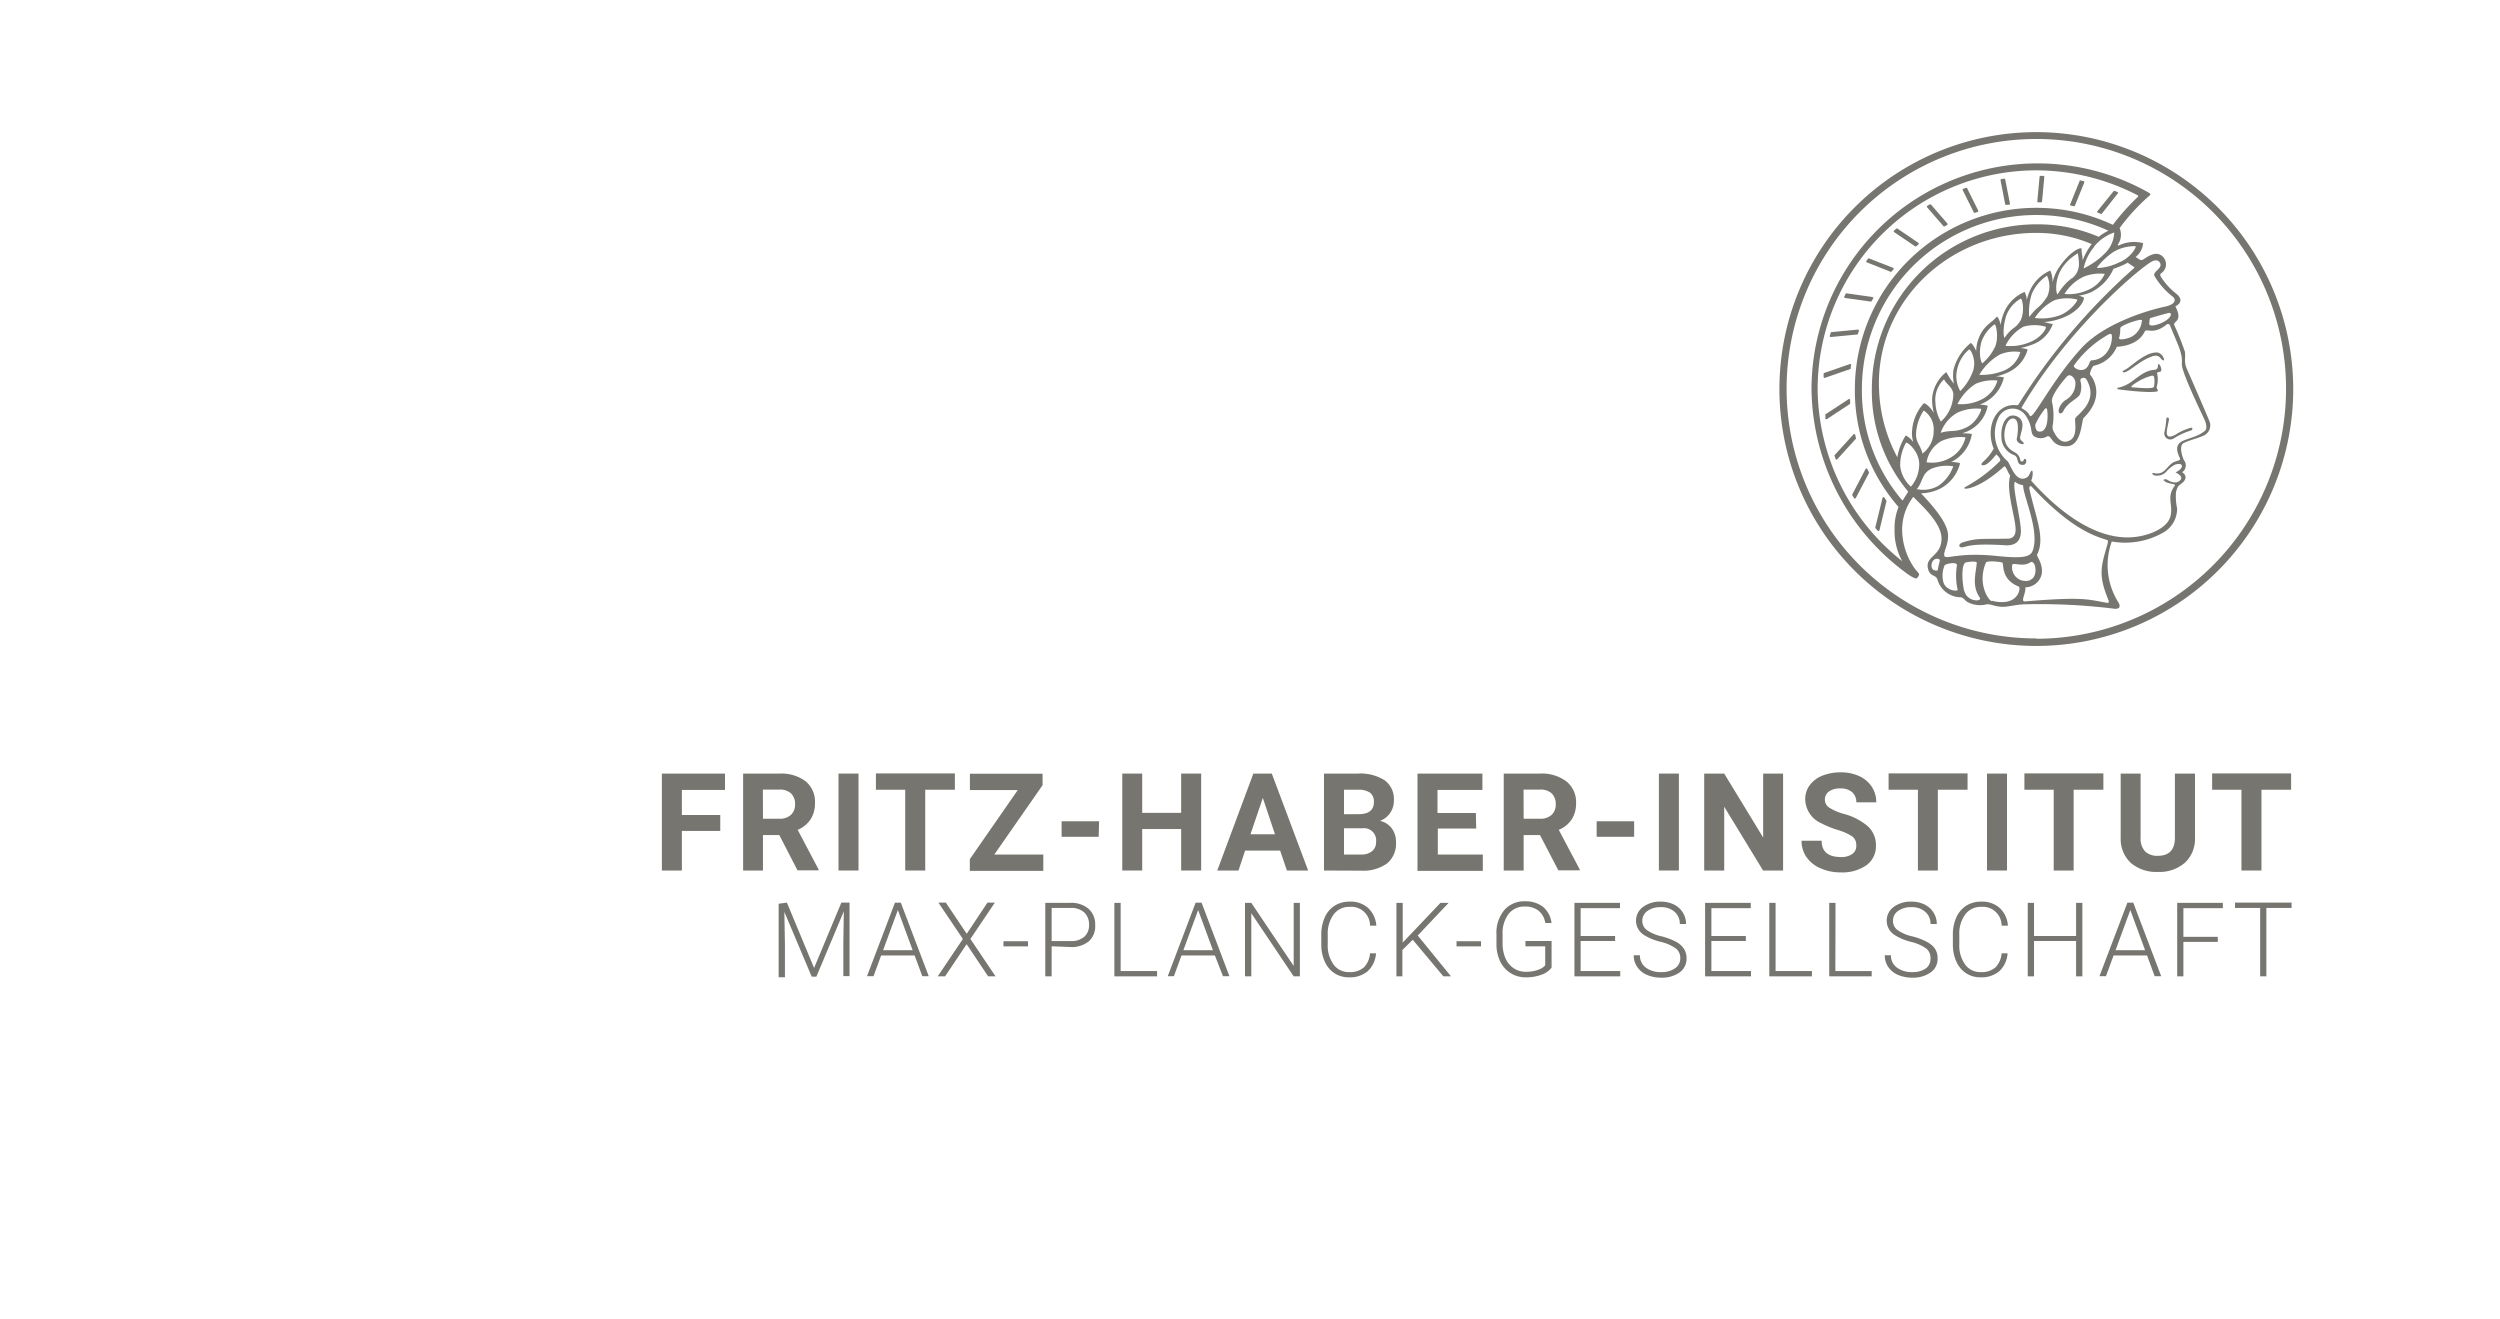 <svg xmlns="http://www.w3.org/2000/svg" viewBox="0 0 306.14 161.57"><defs><style>.cls-1{fill:#77756f;}</style></defs><g id="MPG_Minerva"><path class="cls-1" d="M249.36,16.18a31.46,31.46,0,1,0,31.46,31.46A31.5,31.5,0,0,0,249.36,16.18Zm0,62a30.58,30.58,0,1,1,30.58-30.58A30.62,30.62,0,0,1,249.36,78.22Z"/><path class="cls-1" d="M267.82,45.23c-.44-.91-.14-1.5-.27-2.17a33,33,0,0,0-1.29-3.23c-.22-.53,1.13-.4.13-2.3,0-.06,1.39-.58,0-1.65a8,8,0,0,1-1.78-2,.3.3,0,0,1,0-.39,1.32,1.32,0,0,0,0-2.25c-.63-.38-1.34,0-2,.43-.21.14-.32.23-.55.14a5.09,5.09,0,0,1-.54-.35,2.31,2.31,0,0,0,.91-1.69,4.34,4.34,0,0,0-3,.3l-.12-.07a2.12,2.12,0,0,0,.25-2.07h0a24.31,24.31,0,0,1,3.69-4l0,0c.08-.08.11-.17,0-.26l-.32-.19a27.68,27.68,0,0,0-41.1,24.19,28.3,28.3,0,0,0,11.81,22.65,4.16,4.16,0,0,0,.83.48.25.25,0,0,0,.32-.06l.11-.14a.4.4,0,0,0,.1-.25c0-.2-.3-.38-.64-.89a8.33,8.33,0,0,1-1.43-4.54,6.54,6.54,0,0,1,1.37-4.08c1.1,1.15,3.51,3.26,3.45,5.18-.05,2.16-2.08,2.06-1.64,3.68.27,1,1,.6,1.17,1.37a3,3,0,0,0,2.8,2.07c.19,0,.35.13.73.51a3.21,3.21,0,0,0,2.43.36c.56-.1,1.25.41,2.41.28C247,74.1,247.35,74,248,74a74.41,74.41,0,0,1,10.81.53c.7.11.93-.2.61-.75a8.53,8.53,0,0,1-.82-7.47,9.4,9.4,0,0,0,6.48-1.2,3.35,3.35,0,0,0,1.52-2.85,7.27,7.27,0,0,1-.14-2c.22-.82.38-.8.61-1,1.08-.76.3-1.37.14-1.43a1,1,0,0,0,.3-1.37c-.19-.21-.78-1.87-.1-2.21s1.57-.53,2.42-.9a1.37,1.37,0,0,0,.71-1.82C270.1,50.45,267.89,45.37,267.82,45.23ZM237.29,69.85c-.21.05-.89.07-.74-.82.09-.55.69-.78,1-.47C237.48,69,237.33,69.41,237.29,69.85Zm26.07-37.74c.35-.23.74-.32,1-.1.78.78-.86,1.22-.52,1.81a9,9,0,0,0,2.24,2.52c.37.29.42.93-1,1.22S258,39.35,255,42.51c-3.73,4-6.11,9.09-6.44,8.39s-1.07-.83-1-1C253,40.62,261.38,33.35,263.36,32.11Zm2.46,6.5c-.31.88-2.75,1.66-2.63,1,.05-.28,0-.64.19-.68s1-.31,2.24-.62C265.74,38.32,265.9,38.39,265.82,38.61Zm-6.18,1.6c-.07-.36,2.55-1.24,2.65-1a2.43,2.43,0,0,1-1.42,2.1c-1,.36-1.41.25-1.38.11A4,4,0,0,0,259.64,40.21Zm-6.09,13.67c-1.2.73-1.86-.68-2-.92a1.24,1.24,0,0,1-.16-1,7.77,7.77,0,0,0-.12-2.79c-.12-.79,1.52-2.75,1.88-3.1s.94.18,1,.76A2.35,2.35,0,0,1,252.92,49c-.78.58-.92,1.33-.78,1.53s.41.08.56-.24c.47-1,1.8-1.5,2-2a2.57,2.57,0,0,0,.05-1.67c0-.3.27-.38.49-.35s.41.43.55.81c.86,2.25-1.31,3.61-1.66,4.14C254,51.47,254.49,53.3,253.55,53.88Zm1.82-8.72c-.65.43-1.58-.16-1.39-.43a13.12,13.12,0,0,1,3.44-3.3c1-.64,1.13-.68,1.19-.32a3.1,3.1,0,0,1-.79,2.25,2.46,2.46,0,0,1-1.73.77C255.85,44.18,255.87,44.82,255.37,45.16Zm-5.77,7.67c-.3-.06-.41-.64-.35-.87a9,9,0,0,1,1.2-1.93c.07-.09.21,0,.23.1C250.85,51.35,250.68,53.07,249.6,52.83Zm9.64-22.21a5.28,5.28,0,0,1,2.24-.48c.25,0-.54,1.44-2,2a6.35,6.35,0,0,1-2.67.68C256.67,32.77,258.09,31.14,259.24,30.62Zm-25,23.45a2.41,2.41,0,0,0-.87-.74A6.79,6.79,0,0,0,232.34,56a19,19,0,0,1-2.24-8.36c-.42-10.61,8.47-19.15,19.31-19.12a17.23,17.23,0,0,1,6.73,1.37,8,8,0,0,0-1.11,2c0-.57-.16-1-.12-1.38s-1.53.27-2.92,2.47a5.31,5.31,0,0,0-.64,1.61,3.43,3.43,0,0,0-.28-1.46,4.82,4.82,0,0,0-2.56,2.62,5.81,5.81,0,0,0-.32,1,2.09,2.09,0,0,0-.27-1,4.74,4.74,0,0,0-2.58,2.68,5.09,5.09,0,0,0-.34,1.37c-.15-.69-.42-1.11-.5-1-.57.73-1.69,1.05-2.29,2.88A4.41,4.41,0,0,0,242,43c-.25-.62-.59-1-.67-1a6.2,6.2,0,0,0-2.11,3.26,4.91,4.91,0,0,0,.05,1.73,7.91,7.91,0,0,1-.93-1.43,4.55,4.55,0,0,0-1.74,3.21,6.47,6.47,0,0,0,.22,1.83c-.48-.87-1.15-1.27-1.23-1.22a5.54,5.54,0,0,0-1.44,3.3A3.5,3.5,0,0,0,234.28,54.07Zm22.2-23.88a5.43,5.43,0,0,1,2.46-1.72,3.78,3.78,0,0,1-1.17,2.58,9.44,9.44,0,0,1-2.58,1.82A6,6,0,0,1,256.48,30.19Zm-2.77,3.91A6.51,6.51,0,0,0,252,36c-.16.27-.56-1.49.51-3.18A5.83,5.83,0,0,1,254.48,31C254.38,31.4,255.11,33,253.71,34.1Zm-3,2.25c-1,1.51-1.07,1-2.18,2.47a7.11,7.11,0,0,1,.31-2.81,4.94,4.94,0,0,1,1.87-2.25A3.06,3.06,0,0,1,250.68,36.35Zm-3.32,3c-.52.91-1,.7-1.86,2-.1.14-.33-1.07.19-2.7a4,4,0,0,1,1.77-2.08C247.66,36.54,248,38.29,247.36,39.37Zm-3.09,3.2a5.79,5.79,0,0,1-1.49,1.92c-.11.12-.57-1.1-.12-2.64a4.4,4.4,0,0,1,1.58-2.1C244.4,39.58,244.83,41.34,244.27,42.57Zm-2.51,2a2.74,2.74,0,0,1-.15.9,6.65,6.65,0,0,1-1.56,2.44,3.92,3.92,0,0,1-.48-1.76,4.46,4.46,0,0,1,1.56-3.33C241.35,42.79,241.76,43.74,241.76,44.55Zm-2.56,3.84a4.56,4.56,0,0,1-1.52,3.24,5,5,0,0,1-.66-2.27,3.43,3.43,0,0,1,1.06-2.92C238.24,47,239.21,47.41,239.2,48.39Zm-3.63,1.88a2.72,2.72,0,0,1,1.23,2.45,3.46,3.46,0,0,1-1.37,2.82c-.27-1.09-.8-1.31-.79-2.4A5.59,5.59,0,0,1,235.57,50.27ZM237.75,54a5.8,5.8,0,0,1,2.94-.45A3.81,3.81,0,0,1,238.92,56a4.49,4.49,0,0,1-3,.61A3.65,3.65,0,0,1,237.75,54Zm-.1-1a4.47,4.47,0,0,1,2.12-2.5h0a5.58,5.58,0,0,1,2.81-.44c.16.06-.51,1.67-1.74,2.26C239.45,53,238.9,52.61,237.65,53Zm2.06-3.53A6.3,6.3,0,0,1,241.94,47a5.31,5.31,0,0,1,2.66-.4,3.72,3.72,0,0,1-1.87,2.28A5.52,5.52,0,0,1,239.71,49.48Zm2.67-3.58a7,7,0,0,1,2.5-2.47,4.54,4.54,0,0,1,2.52-.31,3.47,3.47,0,0,1-1.93,2.24A7.11,7.11,0,0,1,242.38,45.9Zm3.21-3.55A5.15,5.15,0,0,1,247.8,40a4.93,4.93,0,0,1,2.67,0c.28,0-.4,1.35-2,1.94A6.06,6.06,0,0,1,245.59,42.35Zm3.59-3.41a6.14,6.14,0,0,1,2.44-2.18,5.18,5.18,0,0,1,2.74-.07c.16.06-.82,1.52-2.32,2A6.62,6.62,0,0,1,249.18,38.94ZM252.81,36a5.44,5.44,0,0,1,2.45-2.16,5.36,5.36,0,0,1,2.48-.3,4,4,0,0,1-2.13,2A5.54,5.54,0,0,1,252.81,36ZM232.94,68.72a27.16,27.16,0,0,1-10.36-21.08,26.81,26.81,0,0,1,26.78-26.78,27.09,27.09,0,0,1,12.42,3.06.12.12,0,0,1,0,.2,28.22,28.22,0,0,0-3.05,3.41,22,22,0,0,0-9.39-2.08,22.22,22.22,0,0,0-22.2,22.19,21.57,21.57,0,0,0,5.35,14.44A7,7,0,0,0,232,64.9,7.6,7.6,0,0,0,232.94,68.72Zm0-7.45h0A20.71,20.71,0,0,1,228,47.64a21.34,21.34,0,0,1,21.32-21.31,21.1,21.1,0,0,1,8.87,1.92A5.73,5.73,0,0,0,257,29a19.06,19.06,0,0,0-7.64-1.53,20.16,20.16,0,0,0-20.14,20.14,19.16,19.16,0,0,0,4.45,12.59C233.5,60.49,233.26,60.86,233,61.27ZM234,59.6a4.05,4.05,0,0,1-1.31-2.5,1.09,1.09,0,0,1,0-.18,5.66,5.66,0,0,1,.71-2.7c.14-.14,1.6,1,1.62,2.61A4.27,4.27,0,0,1,234,59.6Zm2.41-2.16a5,5,0,0,1,2.78-.34,4.75,4.75,0,0,1-1.85,2.4,3.67,3.67,0,0,1-2.63.39C235.45,59.13,235.3,58,236.45,57.44ZM238,71.36a3.15,3.15,0,0,1,.15-2.17c.52-.26,1.47-.35,1.49,0a8,8,0,0,0,.09,3.06C239.64,72.43,238.35,72.33,238,71.36Zm.09-3.31c-.1-.6.47-1.17.46-2.47,0-1.59-2-3.77-3.31-5.17a5.67,5.67,0,0,0,2.36-.58,4.79,4.79,0,0,0,2.42-3.1,2.86,2.86,0,0,0-1.12-.14l.22-.11a4.65,4.65,0,0,0,2.35-3.34,5.9,5.9,0,0,0-1.19-.07l.58-.22a4.34,4.34,0,0,0,2.55-3.16,3.08,3.08,0,0,0-1-.13,5.38,5.38,0,0,0,.56-.25,4.62,4.62,0,0,0,2.42-3.09,3.51,3.51,0,0,0-1-.11,7,7,0,0,0,1.34-.44,4.33,4.33,0,0,0,2.57-2.87,2.67,2.67,0,0,0-.89-.17,12.13,12.13,0,0,0,1.3-.38,4.15,4.15,0,0,0,2.67-2.58c-.27,0-.64-.15-1.12-.23a8,8,0,0,0,2-.4c2.14-.73,2.9-2,2.94-2.58a1.71,1.71,0,0,0-.67-.24,7.49,7.49,0,0,0,1.38-.37,5.69,5.69,0,0,0,2.9-2.94,11,11,0,0,0,1.17-.45,4.37,4.37,0,0,0,.57-.3,5.12,5.12,0,0,0,.49.34c.3.19.41.24.26.36a76.23,76.23,0,0,0-14.13,16.68c-.06.1-.18.08-.37.07-2.38-.16-3.73,2.67-2.66,5.33a6,6,0,0,1-1.35,1.66c-.09.08-.32.41.07.37.56,0,1.27-.94,1.61-1.34.14.18.66.61.41.86a18.48,18.48,0,0,1-4.19,3.13c-.75.38,1.27.63,4.72-2.49.2-.18.44.72.75,1.11-.59,1.95.87,5.73.64,6.91a.87.87,0,0,1-.85.81c-3.42.07-3.76-.09-5.49.42-.81.24-.6.78,0,.62s1.36-.46,5.06-.23c.91.06,1.94-.18,1.95-1.7s-1.1-5.51-.73-6.08a2.05,2.05,0,0,0,1,.42c0,1.34,2.11,5.69,1.15,8.09-.36.89-1.93.83-4.62.56C239.68,67.61,238.19,68.6,238.1,68.05Zm10.52,3a1.67,1.67,0,0,1-2.19-1.91c.17-.27,1.3.31,2.17-.26C249.28,68.4,249.65,70.65,248.62,71Zm-8.09,1.31c-.25-1.11-.35-3,.11-3.44.09-.09,1.46-.28,1.44,0-.11,1.32-.64,2.79.36,4.25C242.82,73.7,240.86,73.78,240.53,72.31Zm3.4,1.26c-.48-.12-1.8-2.23-.73-4.73.12-.27,1.77-.1,2,0s-.23,2.05,2,2.93C247.51,71.84,247.27,74.39,243.93,73.57Zm14.16-7c-.77,2.65-1.15,3.71,0,6.58.16.39.27.67-.06.62-2.32-.4-2.82-.78-10.09-.17-.52,0,.17-1,.09-1.73A2.07,2.07,0,0,0,250,70.39c.27-1.31-.64-2.27-.55-2.46,1-2-.06-4.24-.93-8-.09-.35.12-.5.27-.34,4.67,5.06,7.65,6.06,9.25,6.54C258.17,66.21,258.14,66.39,258.09,66.56ZM270,52.76c-1,.86-2.48.93-3.08,1.48-.32.29-.46.74-.12,1.55.2.47.33.52-.34.7-1.09.29-1.23,1.72-2.62,1.46-.55-.11-.16.25,0,.27a1.54,1.54,0,0,0,1.39-.41,3.91,3.91,0,0,1,1.07-.89c.44-.17.89-.16.89.17s-.55.65-.78.76c.28.15,1.15.59.41,1.09-.57.39-1.37-.15-1.48-.22s-.5,0-.39.09c.43.52,1.57.38,1.37.66-1.06,1.42-.2,2.26-.52,3.69s-2.31,2.25-3.84,2.52c-5.21.94-10.27-3.49-13.23-6.82.27-.63.23-1.46,0-1.17s-.21.74-.83.9c-1.19.3-1.71-1.77-2.08-2.13a4.47,4.47,0,0,1-1.16-5.18,1.92,1.92,0,0,1,3.42-.35c.9,1.33.48,2.09,1,2.49a1.5,1.5,0,0,0,1.63,0c.55-.15.51,1.3,2.38,1.23s1.78-3.2,2.07-3.48c2.58-2.51,1.26-4.76.79-5.28-.13-.14.29-1.07.44-1.1a3.92,3.92,0,0,0,2.83-2.33s2.52,0,3.41-1.85c.24-.48,1,.47,2.66-.85a.26.26,0,0,1,.44.09c1.08,2.65,1.54,3.38,1.45,4.73-.06,1,2.62,6.43,2.82,6.91S270.28,52.54,270,52.76Z"/><path class="cls-1" d="M264,43.16c-1.46.05-3.16,1.84-3.72,2.09s-.37.43,0,.31c.73-.27,1.76-1.38,3.2-1.9,1.13-.41,1.06.52,1.49.47C265.1,44.11,264.82,43.12,264,43.16Z"/><path class="cls-1" d="M264.3,44.59c-.12,0,.13.66-.5.7-1.38.08-2.47,1.38-3.31,1.78a3.91,3.91,0,0,1-1.14.41c-.11,0-.07.18,0,.19,3.51.47,4.86.34,4.89.21s-.19-.36-.14-.51a3.22,3.22,0,0,0,.05-1.64c-.07-.25.52-.08.52-.41C264.69,45.15,264.51,44.54,264.3,44.59Zm-.54,2.77c-.06.28-1.63.15-2.48.08-.21,0-.55,0,.1-.44a6.68,6.68,0,0,1,2.14-1,.23.23,0,0,1,.26.18A2.86,2.86,0,0,1,263.76,47.36Z"/><path class="cls-1" d="M268.35,52.37a6.54,6.54,0,0,0-1.76.74c-.23.15-1.33.83-1.25-.24,0-.38.27-1.31.26-1.56s-.32-.24-.32,0a9.87,9.87,0,0,1-.23,1.58.74.74,0,0,0,1.1.82,8.93,8.93,0,0,1,2.16-1C268.5,52.65,268.53,52.37,268.35,52.37Z"/><path class="cls-1" d="M248,56.2c-.21-.08-.15.35-.43.31s-.06-.4-.54-.9c-.24-.26-.84-.36-1.28-1.07-.7-1.12-.1-3.61.93-3.26.56.2.47,1.53.29,2.42-.1.55.76.82.84.63s-.32-.29-.42-.59c-.16-.45,1-2.27-.53-2.8-1.15-.38-1.91,1.07-1.77,2.67a2.34,2.34,0,0,0,1.53,2.11c.69.26.17,1.21,1.1,1.21C248.15,56.94,248.24,56.29,248,56.2Z"/><path class="cls-1" d="M257.24,26.18a.11.11,0,0,0,.13,0l1.95-2.47a.12.12,0,0,0,0-.19l-.34-.13a.11.11,0,0,0-.14,0l-2,2.47a.12.12,0,0,0,.06.19Z"/><path class="cls-1" d="M253.62,25.18l.33.07a.12.12,0,0,0,.14-.08l1.14-2.82a.13.13,0,0,0-.08-.17l-.38-.08a.06.06,0,0,0-.08,0c-.15.36-.94,2.33-1.16,2.87A.12.12,0,0,0,253.62,25.18Z"/><path class="cls-1" d="M249.6,24.78h.34a.13.13,0,0,0,.12-.11l.28-3a.12.12,0,0,0-.12-.13h-.34a.12.12,0,0,0-.12.11l-.28,3A.12.12,0,0,0,249.6,24.78Z"/><path class="cls-1" d="M245.69,25.08l.33,0a.13.13,0,0,0,.11-.15l-.58-2.95a.11.11,0,0,0-.13-.1l-.34.05a.13.13,0,0,0-.1.15l.57,2.95A.12.12,0,0,0,245.69,25.08Z"/><path class="cls-1" d="M241.7,26a.12.12,0,0,0,.15.06l.32-.11a.12.12,0,0,0,.07-.17l-1.35-2.72a.13.13,0,0,0-.15-.06l-.33.12a.12.12,0,0,0-.06.17Z"/><path class="cls-1" d="M238,27.71a.11.11,0,0,0,.15,0l.3-.17a.13.13,0,0,0,0-.19l-2-2.31a.12.12,0,0,0-.15,0l-.3.17a.13.13,0,0,0,0,.19Z"/><path class="cls-1" d="M234.51,30.16a.11.11,0,0,0,.14,0l.27-.22a.13.13,0,0,0,0-.2L232.36,28a.11.11,0,0,0-.15,0l-.27.23a.12.12,0,0,0,0,.19Z"/><path class="cls-1" d="M231.49,33.27a.1.1,0,0,0,.13,0l.23-.27a.12.12,0,0,0,0-.19l-2.94-1.15a.12.12,0,0,0-.14,0l-.22.29a.12.12,0,0,0,.06.18Z"/><path class="cls-1" d="M225.93,36.49l3.15.44a.12.12,0,0,0,.12-.07l.18-.31a.12.12,0,0,0-.09-.18l-3.17-.45A.15.15,0,0,0,226,36a3.18,3.18,0,0,1-.16.32A.13.13,0,0,0,225.93,36.49Z"/><path class="cls-1" d="M224.2,41.27l3.22-.31a.12.12,0,0,0,.1-.09,3.58,3.58,0,0,0,.11-.35.12.12,0,0,0-.12-.16l-3.24.31a.12.12,0,0,0-.1.09c0,.12-.07.24-.1.35A.13.13,0,0,0,224.2,41.27Z"/><path class="cls-1" d="M226.64,45.09c0-.13,0-.25.05-.38a.12.12,0,0,0-.16-.13l-3.14,1.09a.15.15,0,0,0-.08.11c0,.12,0,.24,0,.37a.12.12,0,0,0,.16.12l3.11-1.08A.11.11,0,0,0,226.64,45.09Z"/><path class="cls-1" d="M226.56,49.36c0-.13,0-.26,0-.39a.12.12,0,0,0-.19-.09l-2.84,1.86a.11.11,0,0,0,0,.12c0,.13,0,.25,0,.38a.12.12,0,0,0,.19.08l2.81-1.85A.09.09,0,0,0,226.56,49.36Z"/><path class="cls-1" d="M227.27,53.64l-.09-.4a.13.13,0,0,0-.21-.05l-2.31,2.54a.14.14,0,0,0,0,.12c.05.13.09.25.13.37a.12.12,0,0,0,.21,0l2.28-2.51A.14.14,0,0,0,227.27,53.64Z"/><path class="cls-1" d="M228.45,57.43l-1.62,3.1a.13.13,0,0,0,0,.12l.2.34a.13.13,0,0,0,.22,0l1.61-3.06a.14.14,0,0,0,0-.11c-.06-.12-.13-.25-.19-.38A.12.12,0,0,0,228.45,57.43Z"/><path class="cls-1" d="M230.74,60.91a.12.12,0,0,0-.21.05l-.88,3.59a.2.2,0,0,0,0,.11c.09.1.18.21.28.31a.12.12,0,0,0,.21,0l.86-3.55a.14.14,0,0,0,0-.11Z"/></g><g id="FHI"><path class="cls-1" d="M96.36,110.53l3.33,8,3.34-8h1v9h-.76v-3.93l.06-4-3.36,8H99.4l-3.35-7.93.07,4v4h-.77v-9Z"/><path class="cls-1" d="M112,117h-4.1l-.93,2.54h-.8l3.42-9h.72l3.42,9h-.79Zm-3.86-.64h3.62l-1.81-4.92Z"/><path class="cls-1" d="M118.38,114.35l2.54-3.82h.91l-3,4.45,3.08,4.58H121l-2.63-3.94-2.64,3.94h-.9l3.08-4.58-3-4.45h.91Z"/><path class="cls-1" d="M125.88,115.89h-3v-.63h3Z"/><path class="cls-1" d="M128.78,115.88v3.68H128v-9h3.07a3.22,3.22,0,0,1,2.22.72,2.52,2.52,0,0,1,.82,2,2.45,2.45,0,0,1-.79,2,3.33,3.33,0,0,1-2.27.69Zm0-.64h2.31a2.44,2.44,0,0,0,1.69-.53,1.87,1.87,0,0,0,.58-1.47,2,2,0,0,0-.57-1.49,2.35,2.35,0,0,0-1.65-.57h-2.36Z"/><path class="cls-1" d="M137.23,118.91h4.46v.65h-5.23v-9h.77Z"/><path class="cls-1" d="M148.77,117h-4.09l-.93,2.54H143l3.41-9h.73l3.41,9h-.79Zm-3.86-.64h3.62l-1.81-4.92Z"/><path class="cls-1" d="M159.18,119.56h-.76l-5.19-7.73v7.73h-.77v-9h.77l5.19,7.73v-7.73h.76Z"/><path class="cls-1" d="M168.5,116.74a3.28,3.28,0,0,1-1,2.18,3.37,3.37,0,0,1-2.31.76,3.19,3.19,0,0,1-1.77-.5,3.27,3.27,0,0,1-1.19-1.42,4.91,4.91,0,0,1-.43-2.11v-1.17a5.12,5.12,0,0,1,.42-2.13,3.24,3.24,0,0,1,1.21-1.44,3.36,3.36,0,0,1,1.82-.5,3.23,3.23,0,0,1,2.29.78,3.31,3.31,0,0,1,1,2.16h-.77a2.3,2.3,0,0,0-2.5-2.3,2.35,2.35,0,0,0-1.95.92,4,4,0,0,0-.73,2.54v1.1a4,4,0,0,0,.71,2.5,2.27,2.27,0,0,0,1.91.93,2.57,2.57,0,0,0,1.81-.58,2.78,2.78,0,0,0,.75-1.72Z"/><path class="cls-1" d="M173,115.08l-1.27,1.25v3.23H171v-9h.77v4.87l4.62-4.87h1l-3.78,4,4.07,5h-.93Z"/><path class="cls-1" d="M181.36,115.89h-3v-.63h3Z"/><path class="cls-1" d="M190,118.48a2.47,2.47,0,0,1-1.24.88,5.35,5.35,0,0,1-1.89.32,3.46,3.46,0,0,1-1.88-.51,3.39,3.39,0,0,1-1.28-1.44,4.83,4.83,0,0,1-.46-2.13v-1.14a4.35,4.35,0,0,1,.95-3,3.19,3.19,0,0,1,2.55-1.09,3.42,3.42,0,0,1,2.24.71,3,3,0,0,1,1,1.95h-.76a2.4,2.4,0,0,0-.81-1.5,2.63,2.63,0,0,0-1.68-.52,2.45,2.45,0,0,0-2,.9,3.92,3.92,0,0,0-.74,2.54v1.07a4.54,4.54,0,0,0,.35,1.82,2.84,2.84,0,0,0,1,1.22,2.62,2.62,0,0,0,1.5.44,4.29,4.29,0,0,0,1.69-.31,1.85,1.85,0,0,0,.68-.48v-2.33h-2.42v-.65H190Z"/><path class="cls-1" d="M197.78,115.23h-4.22v3.68h4.85v.65H192.8v-9h5.58v.65h-4.82v3.41h4.22Z"/><path class="cls-1" d="M205.76,117.34a1.47,1.47,0,0,0-.53-1.19,5.51,5.51,0,0,0-1.92-.83,6.66,6.66,0,0,1-2.05-.86,2.07,2.07,0,0,1-.06-3.4,3.48,3.48,0,0,1,2.17-.65,3.63,3.63,0,0,1,1.61.35,2.65,2.65,0,0,1,1.1,1,2.58,2.58,0,0,1,.39,1.39h-.77a1.89,1.89,0,0,0-.63-1.49,2.44,2.44,0,0,0-1.7-.57,2.62,2.62,0,0,0-1.64.47,1.44,1.44,0,0,0-.62,1.2,1.4,1.4,0,0,0,.55,1.13,5.13,5.13,0,0,0,1.77.76,8.15,8.15,0,0,1,1.84.69,2.61,2.61,0,0,1,.94.85,2.15,2.15,0,0,1,.32,1.18,2.06,2.06,0,0,1-.85,1.71,3.71,3.71,0,0,1-2.25.64,4.34,4.34,0,0,1-1.75-.34,2.73,2.73,0,0,1-1.21-1,2.45,2.45,0,0,1-.41-1.4h.76a1.8,1.8,0,0,0,.71,1.5,3,3,0,0,0,1.9.56,2.8,2.8,0,0,0,1.69-.47A1.44,1.44,0,0,0,205.76,117.34Z"/><path class="cls-1" d="M213.79,115.23h-4.22v3.68h4.85v.65H208.8v-9h5.59v.65h-4.82v3.41h4.22Z"/><path class="cls-1" d="M217.43,118.91h4.45v.65h-5.22v-9h.77Z"/><path class="cls-1" d="M224.75,118.91h4.45v.65H224v-9h.77Z"/><path class="cls-1" d="M236.4,117.34a1.46,1.46,0,0,0-.52-1.19,5.58,5.58,0,0,0-1.93-.83,6.77,6.77,0,0,1-2-.86,2.08,2.08,0,0,1-.06-3.4,3.51,3.51,0,0,1,2.18-.65,3.58,3.58,0,0,1,1.6.35,2.67,2.67,0,0,1,1.11,1,2.58,2.58,0,0,1,.39,1.39h-.77a1.87,1.87,0,0,0-.64-1.49,2.42,2.42,0,0,0-1.69-.57,2.67,2.67,0,0,0-1.65.47,1.43,1.43,0,0,0-.61,1.2,1.37,1.37,0,0,0,.55,1.13,5,5,0,0,0,1.76.76,8,8,0,0,1,1.84.69,2.73,2.73,0,0,1,1,.85,2.14,2.14,0,0,1,.31,1.18,2,2,0,0,1-.85,1.71,3.71,3.71,0,0,1-2.25.64,4.37,4.37,0,0,1-1.75-.34,2.73,2.73,0,0,1-1.21-1,2.45,2.45,0,0,1-.41-1.4h.76a1.78,1.78,0,0,0,.72,1.5,3,3,0,0,0,1.89.56,2.78,2.78,0,0,0,1.69-.47A1.44,1.44,0,0,0,236.4,117.34Z"/><path class="cls-1" d="M245.84,116.74a3.28,3.28,0,0,1-1,2.18,3.37,3.37,0,0,1-2.31.76,3.21,3.21,0,0,1-1.77-.5,3.34,3.34,0,0,1-1.19-1.42,5.06,5.06,0,0,1-.43-2.11v-1.17a5.12,5.12,0,0,1,.42-2.13,3.31,3.31,0,0,1,1.21-1.44,3.36,3.36,0,0,1,1.82-.5,3.23,3.23,0,0,1,2.29.78,3.26,3.26,0,0,1,1,2.16h-.77a2.3,2.3,0,0,0-2.5-2.3,2.35,2.35,0,0,0-1.95.92,4,4,0,0,0-.73,2.54v1.1a4,4,0,0,0,.71,2.5,2.27,2.27,0,0,0,1.91.93,2.57,2.57,0,0,0,1.81-.58,2.78,2.78,0,0,0,.75-1.72Z"/><path class="cls-1" d="M255,119.56h-.77v-4.33h-5.15v4.33h-.77v-9h.77v4.06h5.15v-4.06H255Z"/><path class="cls-1" d="M262.92,117h-4.1l-.93,2.54h-.8l3.42-9h.72l3.42,9h-.8Zm-3.86-.64h3.62l-1.81-4.92Z"/><path class="cls-1" d="M271.58,115.34h-4.21v4.22h-.76v-9h5.59v.65h-4.83v3.51h4.21Z"/><path class="cls-1" d="M280.62,111.18h-3.09v8.38h-.76v-8.38h-3.08v-.65h6.93Z"/><path class="cls-1" d="M88.2,101.75H83.5v4.85H81.05V94.73h7.73v2H83.5v3.07h4.7Z"/><path class="cls-1" d="M95.43,102.26h-2v4.34H91V94.73h4.41a5,5,0,0,1,3.24.94,3.24,3.24,0,0,1,1.15,2.65,3.63,3.63,0,0,1-.53,2,3.53,3.53,0,0,1-1.59,1.3l2.56,4.85v.11H97.66Zm-2-2h2a2,2,0,0,0,1.42-.47,1.69,1.69,0,0,0,.51-1.3,1.78,1.78,0,0,0-.48-1.32,2,2,0,0,0-1.46-.48h-2Z"/><path class="cls-1" d="M105.13,106.6h-2.45V94.73h2.45Z"/><path class="cls-1" d="M116.93,96.71H113.3v9.89h-2.45V96.71h-3.59v-2h9.67Z"/><path class="cls-1" d="M121.76,104.64h6v2h-9v-1.43l5.87-8.46h-5.86v-2h8.9v1.4Z"/><path class="cls-1" d="M134.54,102.47H130v-1.9h4.59Z"/><path class="cls-1" d="M147.09,106.6h-2.45v-5.08h-4.77v5.08h-2.44V94.73h2.44v4.81h4.77V94.73h2.45Z"/><path class="cls-1" d="M156.76,104.16h-4.29l-.81,2.44h-2.6l4.42-11.87h2.26l4.45,11.87h-2.6Zm-3.63-2h3l-1.49-4.45Z"/><path class="cls-1" d="M162.13,106.6V94.73h4.16a5.49,5.49,0,0,1,3.28.83A2.84,2.84,0,0,1,170.69,98a2.61,2.61,0,0,1-1.7,2.52,2.45,2.45,0,0,1,1.44.92,2.72,2.72,0,0,1,.52,1.69,3.15,3.15,0,0,1-1.09,2.6,5,5,0,0,1-3.11.89Zm2.45-6.9h1.81c1.23,0,1.85-.51,1.85-1.47a1.36,1.36,0,0,0-.47-1.16,2.44,2.44,0,0,0-1.48-.36h-1.71Zm0,1.73v3.21h2.09a2,2,0,0,0,1.35-.41,1.41,1.41,0,0,0,.49-1.14,1.49,1.49,0,0,0-1.69-1.66Z"/><path class="cls-1" d="M180.77,101.46h-4.7v3.18h5.51v2h-8V94.73h7.95v2h-5.5v2.83h4.7Z"/><path class="cls-1" d="M188.58,102.26h-2v4.34h-2.44V94.73h4.41a5,5,0,0,1,3.24.94A3.23,3.23,0,0,1,193,98.32a3.63,3.63,0,0,1-.52,2,3.51,3.51,0,0,1-1.6,1.3l2.57,4.85v.11h-2.62Zm-2-2h2a2,2,0,0,0,1.42-.47,1.69,1.69,0,0,0,.51-1.3,1.78,1.78,0,0,0-.48-1.32,2,2,0,0,0-1.46-.48h-2Z"/><path class="cls-1" d="M200.11,102.47h-4.59v-1.9h4.59Z"/><path class="cls-1" d="M205.59,106.6h-2.45V94.73h2.45Z"/><path class="cls-1" d="M218.35,106.6H215.9l-4.76-7.81v7.81h-2.45V94.73h2.45l4.77,7.83V94.73h2.44Z"/><path class="cls-1" d="M227.31,103.49a1.29,1.29,0,0,0-.49-1.07,6.87,6.87,0,0,0-1.76-.78,12,12,0,0,1-2-.81,3.29,3.29,0,0,1-2-2.94,2.86,2.86,0,0,1,.54-1.72A3.52,3.52,0,0,1,223.12,95a5.94,5.94,0,0,1,2.28-.42,5.32,5.32,0,0,1,2.27.46,3.65,3.65,0,0,1,1.54,1.3,3.39,3.39,0,0,1,.55,1.91h-2.44A1.61,1.61,0,0,0,226.8,97a2.11,2.11,0,0,0-1.44-.45,2.24,2.24,0,0,0-1.4.38,1.18,1.18,0,0,0-.49,1,1.16,1.16,0,0,0,.58,1,6.68,6.68,0,0,0,1.72.73,7.46,7.46,0,0,1,3,1.56,3.11,3.11,0,0,1,.95,2.31,2.87,2.87,0,0,1-1.16,2.42,5.15,5.15,0,0,1-3.14.88,6,6,0,0,1-2.5-.51,3.88,3.88,0,0,1-1.71-1.37,3.46,3.46,0,0,1-.6-2h2.46c0,1.31.78,2,2.35,2a2.27,2.27,0,0,0,1.36-.35A1.18,1.18,0,0,0,227.31,103.49Z"/><path class="cls-1" d="M240.94,96.71H237.3v9.89h-2.44V96.71h-3.59v-2h9.67Z"/><path class="cls-1" d="M245.77,106.6h-2.45V94.73h2.45Z"/><path class="cls-1" d="M257.57,96.71h-3.64v9.89h-2.44V96.71H247.9v-2h9.67Z"/><path class="cls-1" d="M268.79,94.73v7.82a4,4,0,0,1-1.22,3.08,4.71,4.71,0,0,1-3.33,1.14,4.79,4.79,0,0,1-3.31-1.1,4,4,0,0,1-1.24-3V94.73h2.44v7.84a2.29,2.29,0,0,0,.56,1.7,2.17,2.17,0,0,0,1.55.53c1.37,0,2.07-.72,2.09-2.17v-7.9Z"/><path class="cls-1" d="M280.56,96.71h-3.63v9.89h-2.45V96.71h-3.59v-2h9.67Z"/></g></svg>